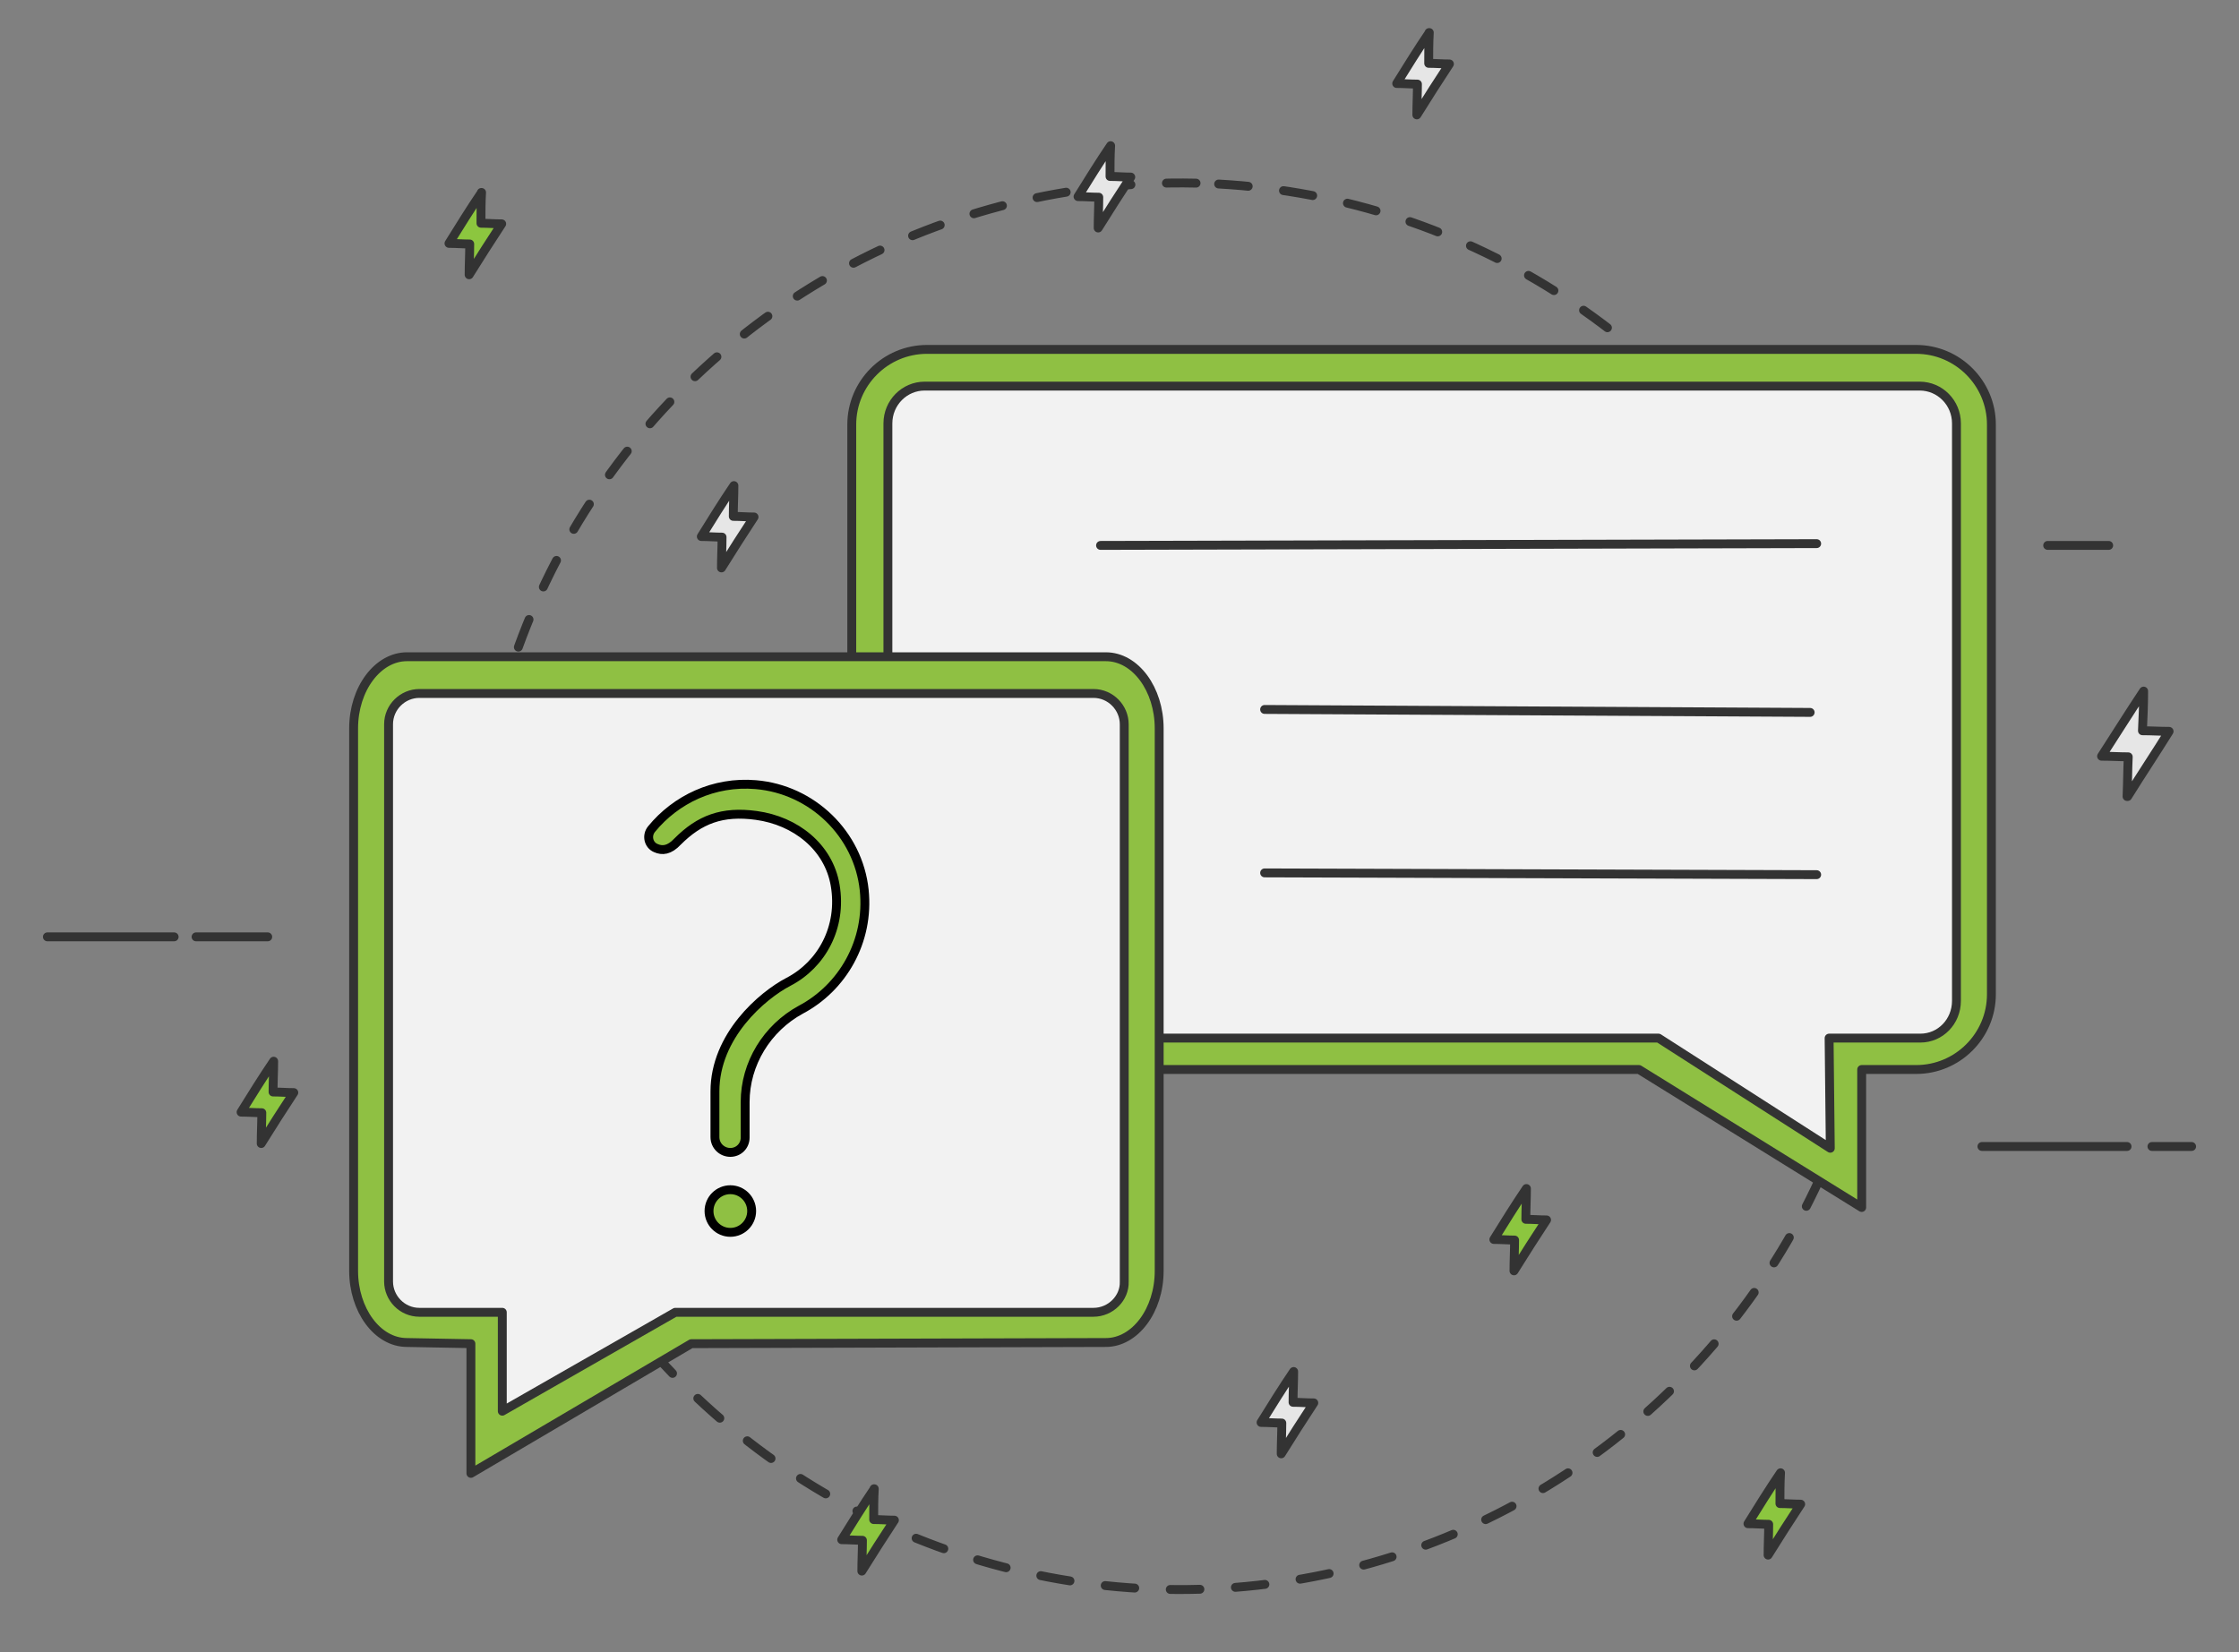 <?xml version="1.0" encoding="utf-8"?>
<!-- Generator: Adobe Illustrator 21.0.2, SVG Export Plug-In . SVG Version: 6.00 Build 0)  -->
<svg version="1.1" id="Layer_1" xmlns="http://www.w3.org/2000/svg" xmlns:xlink="http://www.w3.org/1999/xlink" x="0px" y="0px"
	 viewBox="0 0 378 279" style="enable-background:new 0 0 378 279;" xml:space="preserve">
<rect x="0" y="0" width="378" height="279" fill="#808080" stroke="none"/>
<style type="text/css">
	
		.st0{fill:none;stroke:#333333;stroke-width:1.5;stroke-linecap:round;stroke-linejoin:round;stroke-miterlimit:10;stroke-dasharray:5,6;}
	.st1{fill:#8FC043;stroke:#333333;stroke-width:1.5;stroke-linecap:round;stroke-linejoin:round;stroke-miterlimit:10;}
	.st2{fill:#F2F2F2;stroke:#333333;stroke-width:1.5;stroke-linecap:round;stroke-linejoin:round;stroke-miterlimit:10;}
	.st3{fill:#E6E6E6;stroke:#333333;stroke-width:1.5;stroke-linecap:round;stroke-linejoin:round;stroke-miterlimit:10;}
	.st4{fill:#8CC63F;stroke:#333333;stroke-width:1.5;stroke-linecap:round;stroke-linejoin:round;stroke-miterlimit:10;}
	.st5{fill:none;stroke:#333333;stroke-width:1.5;stroke-linecap:round;stroke-linejoin:round;stroke-miterlimit:10;}
	.st6{fill:#8FC043;stroke:#000000;stroke-width:1.5;stroke-miterlimit:10;}
	.st7{fill:none;stroke:#333333;stroke-width:1.5;stroke-linecap:round;stroke-miterlimit:10;}
</style>
<ellipse transform="matrix(5.506931e-02 -0.999 0.999 5.506931e-02 38.688 340.313)" class="st0" cx="199.1" cy="149.7" rx="118.7" ry="118.7"/>
<path class="st1" d="M276.7,180.6H156.5c-7,0-12.7-5.7-12.7-12.7V71.7c0-7,5.7-12.7,12.7-12.7h167c7,0,12.7,5.7,12.7,12.7v96.2
	c0,7-5.7,12.7-12.7,12.7h-9.2v23.3L276.7,180.6z"/>
<path class="st2" d="M324.2,175.3h-15.4l0.2,18.6l-29-18.6H156.1c-3.4,0-6.2-2.8-6.2-6.3V71.5c0-3.5,2.8-6.3,6.2-6.3h168
	c3.4,0,6.2,2.8,6.2,6.3V169C330.3,172.5,327.6,175.3,324.2,175.3z"/>
<path class="st3" d="M218.4,231.6C218.4,231.6,218.4,231.6,218.4,231.6c-1.9,2.8-3.7,5.7-5.5,8.6c1.2,0,2.4,0.1,3.5,0.1
	c0,1.7-0.1,3.5-0.1,5.2c0,0,0,0,0,0c1.8-2.9,3.6-5.7,5.5-8.6c-1.2,0-2.3-0.1-3.5-0.1C218.3,235,218.4,233.3,218.4,231.6z"/>
<path class="st3" d="M187.5,24.6C187.4,24.6,187.4,24.6,187.5,24.6c-1.9,2.8-3.7,5.7-5.5,8.6c1.2,0,2.4,0.1,3.5,0.1
	c0,1.7-0.1,3.5-0.1,5.2c0,0,0,0,0,0c1.8-2.9,3.6-5.7,5.5-8.6c-1.2,0-2.3-0.1-3.5-0.1C187.4,28.1,187.4,26.3,187.5,24.6z"/>
<path class="st3" d="M123.9,82C123.9,82,123.9,82,123.9,82c-1.9,2.8-3.7,5.7-5.5,8.6c1.2,0,2.4,0.1,3.5,0.1c0,1.7-0.1,3.5-0.1,5.2
	c0,0,0,0,0,0c1.8-2.9,3.6-5.7,5.5-8.6c-1.2,0-2.3-0.1-3.5-0.1C123.8,85.5,123.9,83.7,123.9,82z"/>
<path class="st3" d="M241.3,5.5C241.3,5.5,241.2,5.5,241.3,5.5c-1.9,2.8-3.7,5.7-5.5,8.6c1.2,0,2.4,0.1,3.5,0.1
	c0,1.7-0.1,3.5-0.1,5.2c0,0,0,0,0,0c1.8-2.9,3.6-5.7,5.5-8.6c-1.2,0-2.3-0.1-3.5-0.1C241.2,9,241.2,7.3,241.3,5.5z"/>
<path class="st4" d="M147.6,251.4C147.6,251.4,147.5,251.4,147.6,251.4c-1.9,2.8-3.7,5.7-5.5,8.6c1.2,0,2.4,0.1,3.5,0.1
	c0,1.7-0.1,3.5-0.1,5.2c0,0,0,0,0,0c1.8-2.9,3.6-5.7,5.5-8.6c-1.2,0-2.3-0.1-3.5-0.1C147.5,254.9,147.5,253.1,147.6,251.4z"/>
<path class="st4" d="M81.3,32.5C81.3,32.5,81.2,32.5,81.3,32.5c-1.9,2.8-3.7,5.7-5.5,8.6c1.2,0,2.4,0.1,3.5,0.1
	c0,1.7-0.1,3.5-0.1,5.2c0,0,0,0,0,0c1.8-2.9,3.6-5.7,5.5-8.6c-1.2,0-2.3-0.1-3.5-0.1C81.2,35.9,81.2,34.2,81.3,32.5z"/>
<path class="st4" d="M300.6,248.7C300.5,248.7,300.5,248.7,300.6,248.7c-1.9,2.8-3.7,5.7-5.5,8.6c1.2,0,2.4,0.1,3.5,0.1
	c0,1.7-0.1,3.5-0.1,5.2c0,0,0,0,0,0c1.8-2.9,3.6-5.7,5.5-8.6c-1.2,0-2.3-0.1-3.5-0.1C300.5,252.2,300.5,250.5,300.6,248.7z"/>
<path class="st4" d="M257.7,200.7C257.7,200.7,257.7,200.7,257.7,200.7c-1.9,2.8-3.7,5.7-5.5,8.6c1.2,0,2.4,0.1,3.5,0.1
	c0,1.7-0.1,3.5-0.1,5.2c0,0,0,0,0,0c1.8-2.9,3.6-5.7,5.5-8.6c-1.2,0-2.3-0.1-3.5-0.1C257.6,204.2,257.7,202.4,257.7,200.7z"/>
<path class="st3" d="M361.9,116.7C361.9,116.7,361.9,116.7,361.9,116.7c-2.4,3.6-4.7,7.3-7.1,11c1.6,0,3,0.1,4.5,0.1
	c-0.1,2.2-0.1,4.4-0.2,6.7c0,0,0,0,0.1,0c2.3-3.7,4.7-7.3,7-11c-1.5,0-3-0.1-4.5-0.1C361.8,121.2,361.9,119,361.9,116.7z"/>
<path class="st4" d="M46.2,179.2C46.2,179.2,46.2,179.2,46.2,179.2c-1.9,2.8-3.7,5.7-5.5,8.6c1.2,0,2.4,0.1,3.5,0.1
	c0,1.7-0.1,3.5-0.1,5.2c0,0,0,0,0,0c1.8-2.9,3.6-5.7,5.5-8.6c-1.2,0-2.3-0.1-3.5-0.1C46.1,182.7,46.2,181,46.2,179.2z"/>
<line class="st5" x1="185.8" y1="92.1" x2="306.7" y2="91.8"/>
<line class="st5" x1="213.5" y1="119.8" x2="305.6" y2="120.3"/>
<line class="st5" x1="213.5" y1="147.4" x2="306.7" y2="147.7"/>
<path class="st1" d="M116.7,226.9l70-0.2c4.9,0,9-5.4,9-12.1V123c0-6.6-4-12.1-9-12.1h-118c-4.9,0-9,5.4-9,12.1v91.6
	c0,6.6,4,12.1,9,12.1l10.8,0.2v21.9L116.7,226.9z"/>
<path class="st2" d="M184.6,221.6H114l-29.2,16.7l0-16.7h-14c-2.9,0-5.2-2.4-5.2-5.2v-94.1c0-2.9,2.4-5.2,5.2-5.2h113.8
	c2.9,0,5.2,2.4,5.2,5.2v94.1C189.9,219.2,187.5,221.6,184.6,221.6z"/>
<circle class="st6" cx="123.3" cy="204.5" r="3.6"/>
<path class="st6" d="M114.4,142.1c3.7-3.7,7.5-5.2,13.3-4.4c6.6,0.9,12.2,5.3,13.3,11.8c1.2,7.1-2.3,13.4-7.9,16.3
	c-4.4,2.3-12.4,9.1-12.4,18.5v7.7c0,1.5,1.2,2.6,2.6,2.6l0,0c1.4,0,2.5-1.1,2.5-2.5l0-6c0-6.5,3.7-12.5,9.4-15.6
	c7-3.7,11.6-11.5,10.7-20.2c-1-9.5-8.8-17-18.3-17.8c-7.1-0.6-13.5,2.5-17.6,7.5c-0.9,1.1-0.5,2.7,0.7,3.2l0,0
	C111.8,143.7,113,143.6,114.4,142.1z"/>
<g>
	<line class="st7" x1="363.3" y1="193.6" x2="370" y2="193.6"/>
	<line class="st7" x1="334.6" y1="193.6" x2="359.1" y2="193.6"/>
</g>
<line class="st7" x1="345.7" y1="92.1" x2="356" y2="92.1"/>
<g>
	<line class="st7" x1="29.4" y1="158.2" x2="8" y2="158.2"/>
	<line class="st7" x1="45.2" y1="158.2" x2="33.1" y2="158.2"/>
</g>
</svg>
